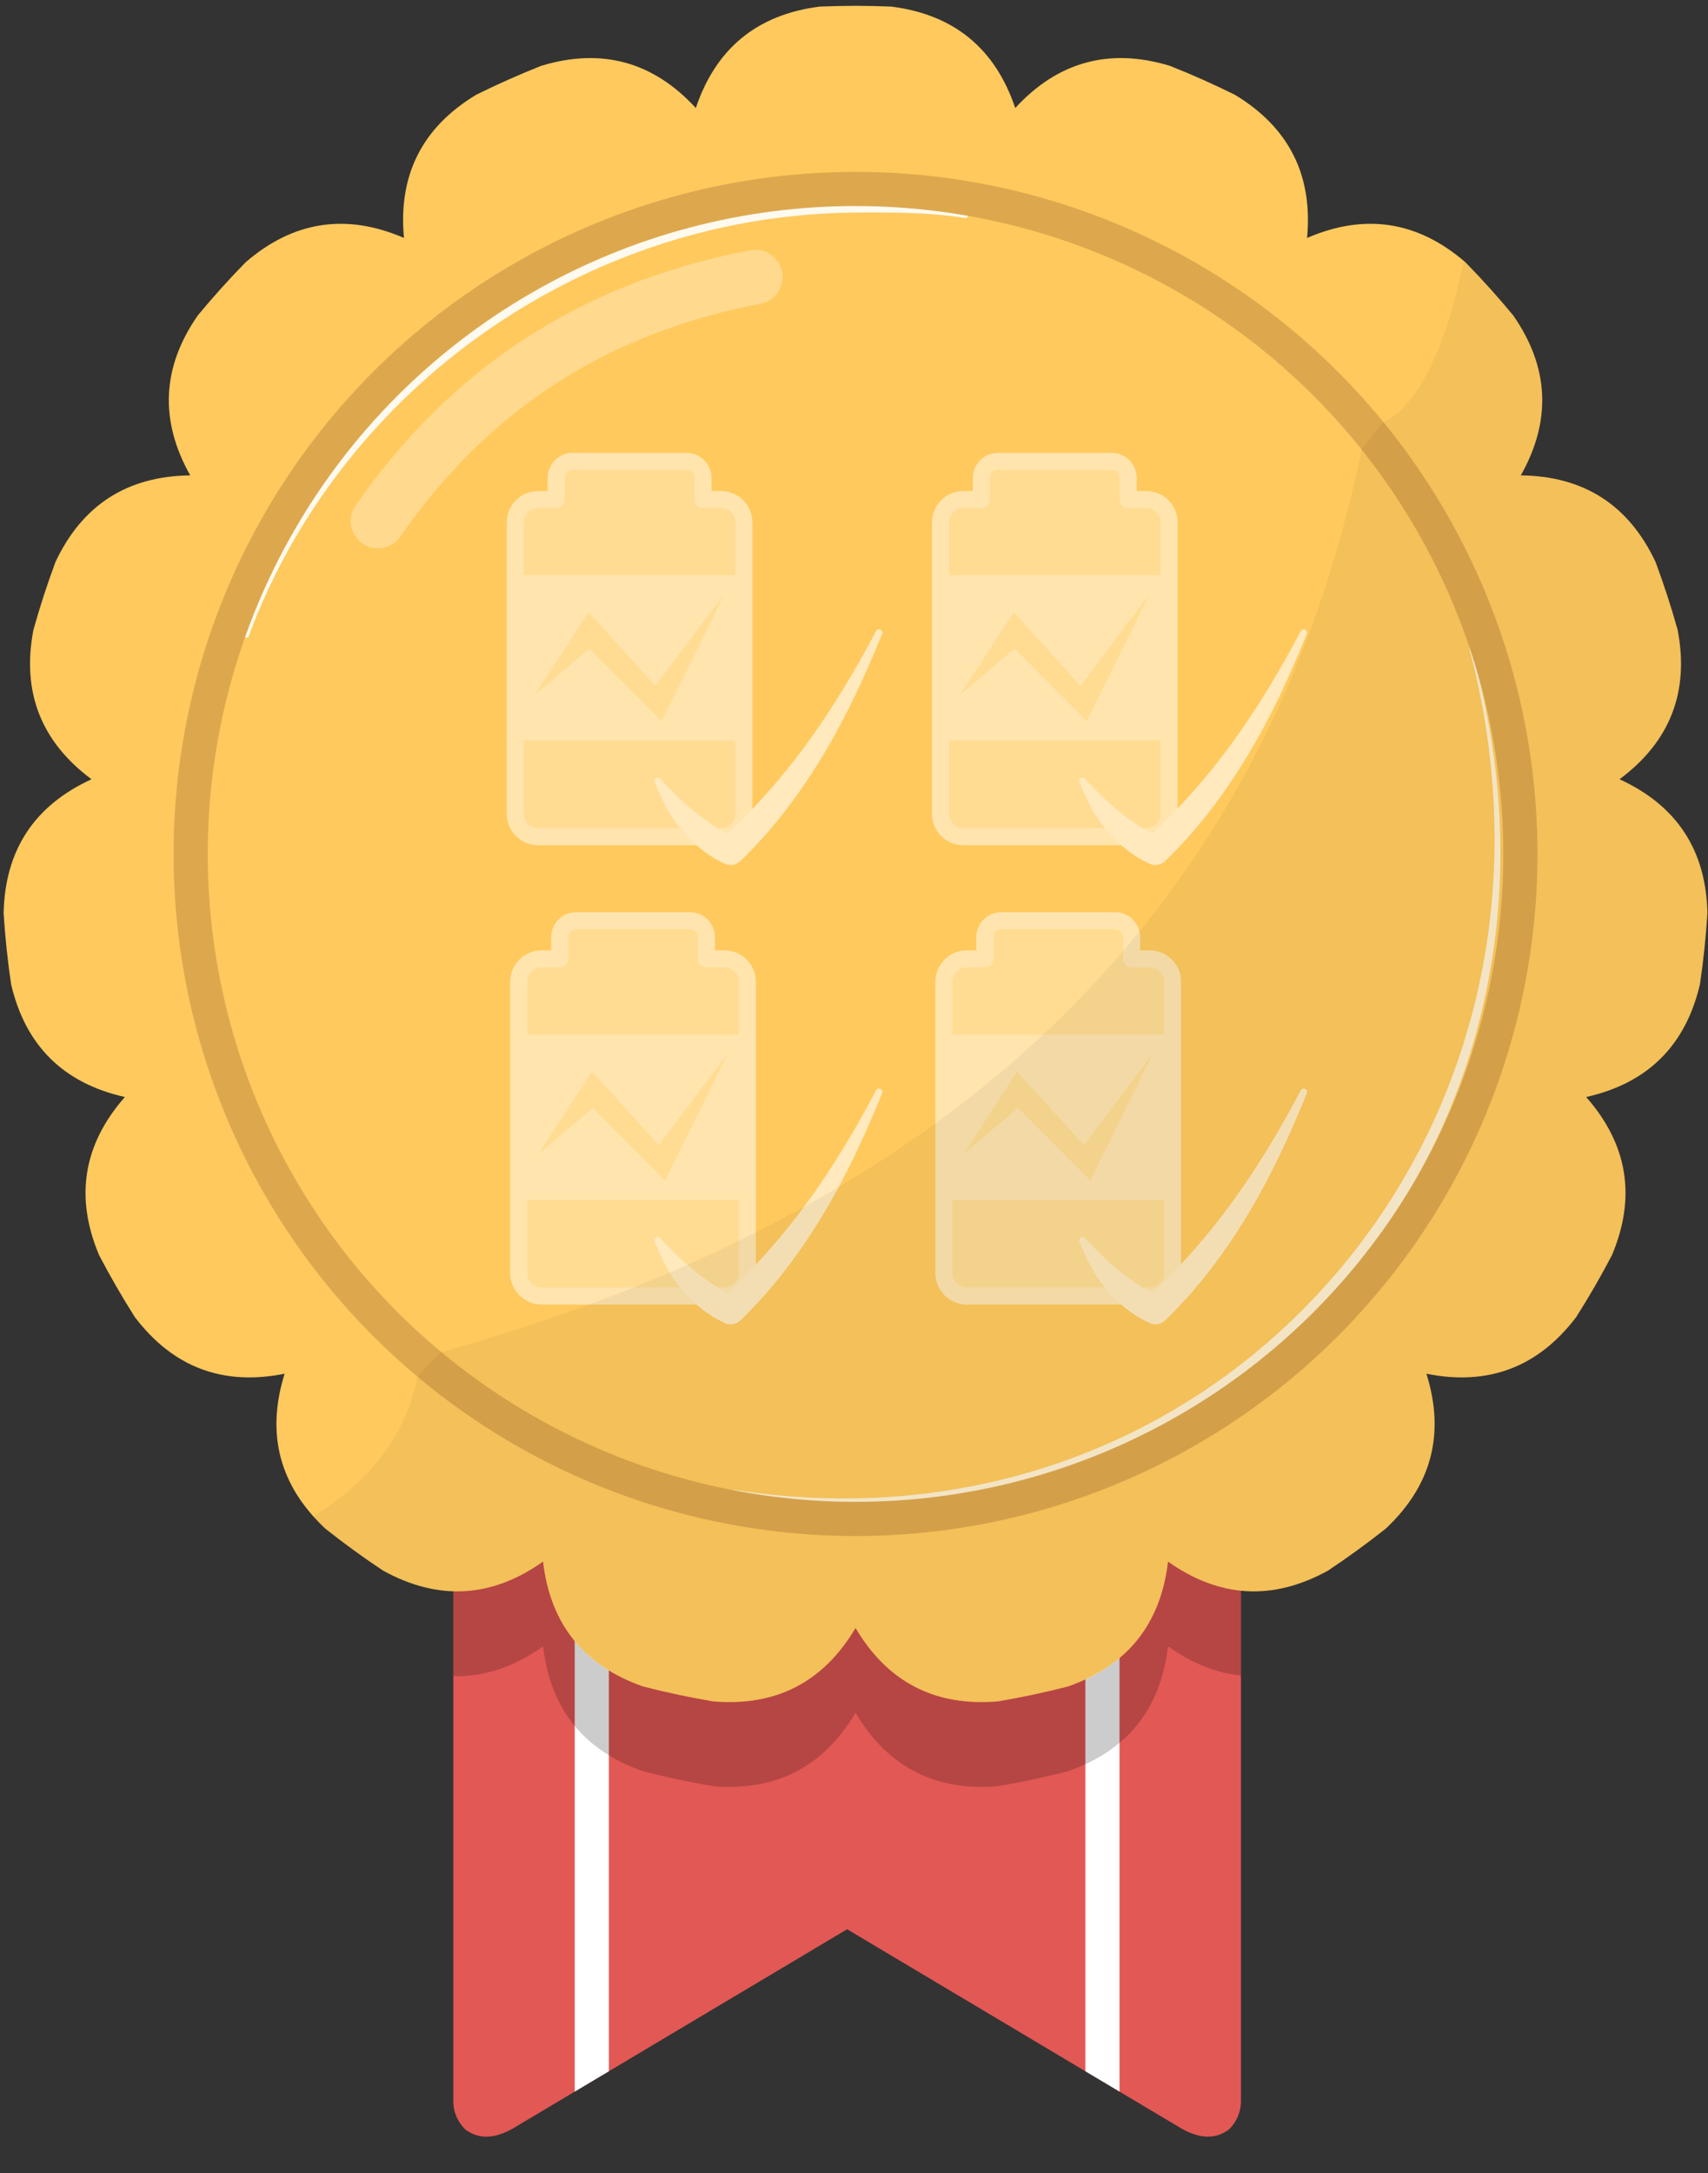 <?xml version="1.0" encoding="UTF-8" standalone="no"?><!DOCTYPE svg PUBLIC "-//W3C//DTD SVG 1.1//EN" "http://www.w3.org/Graphics/SVG/1.1/DTD/svg11.dtd"><svg width="100%" height="100%" viewBox="0 0 125 159" version="1.1" xmlns="http://www.w3.org/2000/svg" xmlns:xlink="http://www.w3.org/1999/xlink" xml:space="preserve" xmlns:serif="http://www.serif.com/" style="fill-rule:evenodd;clip-rule:evenodd;stroke-linecap:round;stroke-linejoin:round;stroke-miterlimit:1.5;"><rect x="0" y="0" width="125" height="159" fill="#333333" stroke="none"/><rect id="GoldV-8" x="0.266" y="0.427" width="124.692" height="155.914" style="fill:none;"/><clipPath id="_clip1"><rect x="0.266" y="0.427" width="124.692" height="155.914"/></clipPath><g clip-path="url(#_clip1)"><g id="Bronze"><path d="M34.064,155.822c-0.548,-0.524 -0.889,-1.263 -0.889,-2.081l-0,-52.472c20.133,13.42 39.34,13.583 57.645,0.796l-0,51.676c-0,0.819 -0.342,1.558 -0.891,2.083c-0.93,0.689 -2.071,0.717 -3.479,-0.087l-24.453,-14.573l-24.463,14.579c-1.404,0.799 -2.543,0.768 -3.47,0.079Z" style="fill:#e25855;"/><clipPath id="_clip2"><path d="M34.064,155.822c-0.548,-0.524 -0.889,-1.263 -0.889,-2.081l-0,-52.472c20.133,13.42 39.34,13.583 57.645,0.796l-0,51.676c-0,0.819 -0.342,1.558 -0.891,2.083c-0.93,0.689 -2.071,0.717 -3.479,-0.087l-24.453,-14.573l-24.463,14.579c-1.404,0.799 -2.543,0.768 -3.47,0.079Z"/></clipPath><g clip-path="url(#_clip2)"><g><path d="M43.312,113.889l-0,40.332" style="fill:none;stroke:#fff;stroke-width:2.5px;"/><path d="M80.683,113.889l-0,40.332" style="fill:none;stroke:#fff;stroke-width:2.5px;"/></g><path d="M33.175,116.346c2.233,0.161 4.424,-0.566 6.569,-2.088c0.534,4.58 2.978,7.629 7.332,9.145c1.69,0.434 3.398,0.797 5.118,1.088c4.595,0.386 8.068,-1.405 10.418,-5.372c2.35,3.967 5.823,5.758 10.418,5.372c1.72,-0.291 3.427,-0.654 5.117,-1.088c4.355,-1.516 6.799,-4.565 7.333,-9.145c1.748,1.24 3.526,1.952 5.34,2.081l-0,6.261c-1.81,-0.183 -3.591,-0.895 -5.34,-2.137c-0.534,4.581 -2.978,7.629 -7.333,9.145c-1.69,0.434 -3.397,0.797 -5.117,1.088c-4.595,0.386 -8.068,-1.405 -10.418,-5.372c-2.35,3.967 -5.823,5.758 -10.418,5.372c-1.72,-0.291 -3.428,-0.654 -5.118,-1.088c-4.354,-1.516 -6.798,-4.564 -7.332,-9.145c-2.144,1.522 -4.334,2.249 -6.569,2.18l-0,-6.297Z" style="fill-opacity:0.2;"/></g></g><path d="M65.228,0.482c-1.743,-0.073 -3.489,-0.073 -5.232,-0c-4.575,0.578 -7.599,3.051 -9.073,7.42c-3.124,-3.392 -6.893,-4.421 -11.308,-3.088c-1.622,0.642 -3.217,1.352 -4.779,2.128c-3.945,2.388 -5.701,5.878 -5.271,10.469c-4.233,-1.828 -8.095,-1.235 -11.586,1.778c-1.221,1.246 -2.389,2.543 -3.501,3.888c-2.631,3.786 -2.817,7.689 -0.556,11.708c-4.611,0.052 -7.898,2.164 -9.862,6.336c-0.608,1.635 -1.147,3.296 -1.616,4.976c-0.864,4.529 0.553,8.17 4.253,10.922c-4.191,1.923 -6.335,5.19 -6.431,9.8c0.109,1.741 0.292,3.477 0.547,5.203c1.053,4.489 3.829,7.239 8.328,8.248c-3.047,3.461 -3.677,7.317 -1.89,11.568c0.809,1.546 1.681,3.058 2.616,4.531c2.788,3.673 6.442,5.055 10.963,4.147c-1.375,4.402 -0.382,8.181 2.979,11.337c1.367,1.084 2.78,2.11 4.233,3.075c4.041,2.222 7.941,1.998 11.702,-0.67c0.534,4.58 2.978,7.629 7.332,9.145c1.69,0.434 3.398,0.797 5.118,1.088c4.595,0.386 8.068,-1.405 10.418,-5.372c2.35,3.967 5.823,5.758 10.418,5.372c1.72,-0.291 3.427,-0.654 5.117,-1.088c4.355,-1.516 6.799,-4.565 7.333,-9.145c3.76,2.668 7.661,2.892 11.702,0.67c1.453,-0.965 2.865,-1.991 4.233,-3.075c3.361,-3.156 4.354,-6.935 2.978,-11.337c4.521,0.908 8.176,-0.474 10.963,-4.147c0.935,-1.473 1.808,-2.985 2.616,-4.531c1.787,-4.251 1.157,-8.107 -1.889,-11.568c4.499,-1.009 7.275,-3.759 8.328,-8.248c0.255,-1.726 0.437,-3.462 0.547,-5.203c-0.097,-4.61 -2.24,-7.877 -6.432,-9.8c3.7,-2.752 5.118,-6.393 4.254,-10.922c-0.469,-1.68 -1.009,-3.341 -1.617,-4.976c-1.963,-4.172 -5.25,-6.284 -9.861,-6.336c2.261,-4.019 2.075,-7.922 -0.557,-11.708c-1.112,-1.345 -2.28,-2.642 -3.5,-3.888c-3.491,-3.013 -7.353,-3.606 -11.586,-1.778c0.43,-4.591 -1.327,-8.081 -5.271,-10.469c-1.563,-0.776 -3.157,-1.486 -4.78,-2.128c-4.414,-1.333 -8.183,-0.304 -11.307,3.088c-1.474,-4.369 -4.498,-6.842 -9.073,-7.42Z" style="fill:#ffc95d;"/><clipPath id="_clip3"><path d="M65.228,0.482c-1.743,-0.073 -3.489,-0.073 -5.232,-0c-4.575,0.578 -7.599,3.051 -9.073,7.42c-3.124,-3.392 -6.893,-4.421 -11.308,-3.088c-1.622,0.642 -3.217,1.352 -4.779,2.128c-3.945,2.388 -5.701,5.878 -5.271,10.469c-4.233,-1.828 -8.095,-1.235 -11.586,1.778c-1.221,1.246 -2.389,2.543 -3.501,3.888c-2.631,3.786 -2.817,7.689 -0.556,11.708c-4.611,0.052 -7.898,2.164 -9.862,6.336c-0.608,1.635 -1.147,3.296 -1.616,4.976c-0.864,4.529 0.553,8.17 4.253,10.922c-4.191,1.923 -6.335,5.19 -6.431,9.8c0.109,1.741 0.292,3.477 0.547,5.203c1.053,4.489 3.829,7.239 8.328,8.248c-3.047,3.461 -3.677,7.317 -1.89,11.568c0.809,1.546 1.681,3.058 2.616,4.531c2.788,3.673 6.442,5.055 10.963,4.147c-1.375,4.402 -0.382,8.181 2.979,11.337c1.367,1.084 2.78,2.11 4.233,3.075c4.041,2.222 7.941,1.998 11.702,-0.67c0.534,4.58 2.978,7.629 7.332,9.145c1.69,0.434 3.398,0.797 5.118,1.088c4.595,0.386 8.068,-1.405 10.418,-5.372c2.35,3.967 5.823,5.758 10.418,5.372c1.72,-0.291 3.427,-0.654 5.117,-1.088c4.355,-1.516 6.799,-4.565 7.333,-9.145c3.76,2.668 7.661,2.892 11.702,0.67c1.453,-0.965 2.865,-1.991 4.233,-3.075c3.361,-3.156 4.354,-6.935 2.978,-11.337c4.521,0.908 8.176,-0.474 10.963,-4.147c0.935,-1.473 1.808,-2.985 2.616,-4.531c1.787,-4.251 1.157,-8.107 -1.889,-11.568c4.499,-1.009 7.275,-3.759 8.328,-8.248c0.255,-1.726 0.437,-3.462 0.547,-5.203c-0.097,-4.61 -2.24,-7.877 -6.432,-9.8c3.7,-2.752 5.118,-6.393 4.254,-10.922c-0.469,-1.68 -1.009,-3.341 -1.617,-4.976c-1.963,-4.172 -5.25,-6.284 -9.861,-6.336c2.261,-4.019 2.075,-7.922 -0.557,-11.708c-1.112,-1.345 -2.28,-2.642 -3.5,-3.888c-3.491,-3.013 -7.353,-3.606 -11.586,-1.778c0.43,-4.591 -1.327,-8.081 -5.271,-10.469c-1.563,-0.776 -3.157,-1.486 -4.78,-2.128c-4.414,-1.333 -8.183,-0.304 -11.307,3.088c-1.474,-4.369 -4.498,-6.842 -9.073,-7.42Z"/></clipPath><g clip-path="url(#_clip3)"><path d="M107.536,47.474c1.041,3.934 1.622,7.813 1.793,11.596c0.275,6.096 -0.532,11.937 -2.241,17.347c-1.191,3.769 -2.82,7.326 -4.832,10.615c-1.36,2.224 -2.895,4.323 -4.585,6.283c-1.696,1.967 -3.547,3.794 -5.542,5.458c-2.975,2.482 -6.265,4.604 -9.816,6.293c-3.469,1.651 -7.184,2.892 -11.094,3.662c-5.51,1.085 -11.403,1.238 -17.53,0.277c-0.035,-0.006 -0.069,0.018 -0.075,0.054c-0.006,0.035 0.018,0.069 0.054,0.075c6.144,1.084 12.076,1.047 17.637,0.052c3.97,-0.711 7.75,-1.908 11.283,-3.53c3.631,-1.667 7.001,-3.78 10.045,-6.275c2.043,-1.675 3.941,-3.522 5.668,-5.522c1.721,-1.993 3.274,-4.138 4.641,-6.411c2.019,-3.354 3.636,-6.988 4.794,-10.832c0.842,-2.797 1.439,-5.707 1.77,-8.702c0.718,-6.509 0.177,-13.421 -1.844,-20.475c-0.009,-0.034 -0.046,-0.055 -0.08,-0.045c-0.035,0.009 -0.056,0.045 -0.046,0.08Z" style="fill:#fff;fill-opacity:0.7;"/><path d="M18.198,46.55c1.689,-4.552 4.079,-8.761 7.022,-12.519c1.775,-2.266 3.751,-4.367 5.902,-6.277c1.431,-1.271 2.938,-2.457 4.513,-3.554c1.567,-1.091 3.202,-2.093 4.896,-2.998c1.683,-0.899 3.423,-1.704 5.216,-2.404c5.239,-2.045 10.925,-3.199 16.865,-3.244c1.604,-0.015 3.235,-0.016 4.835,0.071c1.086,0.059 2.157,0.159 3.197,0.324c0.095,0.017 0.185,-0.047 0.201,-0.142c0.016,-0.095 -0.048,-0.185 -0.143,-0.201c-1.049,-0.189 -2.131,-0.312 -3.228,-0.393c-1.608,-0.118 -3.248,-0.146 -4.862,-0.16c-6.02,-0.046 -11.805,1.021 -17.139,3.029c-1.832,0.69 -3.611,1.491 -5.326,2.397c-1.728,0.913 -3.392,1.933 -4.982,3.05c-1.597,1.121 -3.119,2.341 -4.559,3.65c-2.162,1.964 -4.138,4.126 -5.899,6.457c-2.907,3.85 -5.225,8.161 -6.837,12.796c-0.032,0.09 0.015,0.19 0.105,0.223c0.091,0.032 0.191,-0.015 0.223,-0.105Z" style="fill:#fff;fill-opacity:0.9;"/><path d="M27.657,38.128c6.55,-9.429 15.532,-15.554 27.623,-17.858" style="fill:none;stroke:#fff;stroke-opacity:0.3;stroke-width:3.99px;"/><circle cx="62.612" cy="62.484" r="48.658" style="fill:none;stroke:#dda84d;stroke-width:2.5px;"/></g><g><path d="M40.707,36.553l-1.324,-0c-0.923,-0 -1.673,0.749 -1.673,1.673l0,21.323c0,0.923 0.75,1.673 1.673,1.673l13.386,-0c0.924,-0 1.673,-0.75 1.673,-1.673l0,-21.323c0,-0.924 -0.749,-1.673 -1.673,-1.673l-1.323,-0l-0,-1.589c-0,-0.665 -0.539,-1.204 -1.204,-1.204l-8.332,0c-0.664,0 -1.203,0.539 -1.203,1.204l-0,1.589Z" style="fill:#ffdc92;stroke:#ffe4ad;stroke-width:1.25px;stroke-linecap:butt;stroke-miterlimit:2;"/><path d="M54.442,42.091l-16.732,-0l0,12.091l16.732,0l0,-12.091Zm-15.283,8.732l3.913,-6.022l4.888,5.382l5.033,-6.68l-4.57,9.267l-5.289,-5.309l-3.975,3.362Z" style="fill:#ffe4ad;"/><path d="M40.959,70.161l-1.324,-0c-0.923,-0 -1.673,0.75 -1.673,1.673l0,21.323c0,0.924 0.75,1.673 1.673,1.673l13.386,0c0.924,0 1.673,-0.749 1.673,-1.673l0,-21.323c0,-0.923 -0.749,-1.673 -1.673,-1.673l-1.323,-0l-0,-1.589c-0,-0.664 -0.539,-1.203 -1.204,-1.203l-8.332,-0c-0.664,-0 -1.203,0.539 -1.203,1.203l-0,1.589Z" style="fill:#ffdc92;stroke:#ffe4ad;stroke-width:1.25px;stroke-linecap:butt;stroke-miterlimit:2;"/><path d="M54.694,75.699l-16.732,0l0,12.092l16.732,-0l0,-12.092Zm-15.282,8.732l3.912,-6.021l4.888,5.381l5.033,-6.679l-4.569,9.266l-5.29,-5.309l-3.974,3.362Z" style="fill:#ffe4ad;"/><path d="M71.824,36.553l-1.323,-0c-0.923,-0 -1.673,0.749 -1.673,1.673l-0,21.323c-0,0.923 0.75,1.673 1.673,1.673l13.386,-0c0.923,-0 1.673,-0.75 1.673,-1.673l0,-21.323c0,-0.924 -0.75,-1.673 -1.673,-1.673l-1.323,-0l-0,-1.589c-0,-0.665 -0.54,-1.204 -1.204,-1.204l-8.332,0c-0.664,0 -1.204,0.539 -1.204,1.204l0,1.589Z" style="fill:#ffdc92;stroke:#ffe4ad;stroke-width:1.25px;stroke-linecap:butt;stroke-miterlimit:2;"/><path d="M85.56,42.091l-16.732,-0l-0,12.091l16.732,0l0,-12.091Zm-15.283,8.732l3.912,-6.022l4.889,5.382l5.033,-6.68l-4.57,9.267l-5.289,-5.309l-3.975,3.362Z" style="fill:#ffe4ad;"/><path d="M72.076,70.161l-1.323,-0c-0.923,-0 -1.673,0.75 -1.673,1.673l-0,21.323c-0,0.924 0.75,1.673 1.673,1.673l13.386,0c0.923,0 1.673,-0.749 1.673,-1.673l0,-21.323c0,-0.923 -0.75,-1.673 -1.673,-1.673l-1.323,-0l-0,-1.589c-0,-0.664 -0.54,-1.203 -1.204,-1.203l-8.332,-0c-0.664,-0 -1.204,0.539 -1.204,1.203l0,1.589Z" style="fill:#ffdc92;stroke:#ffe4ad;stroke-width:1.25px;stroke-linecap:butt;stroke-miterlimit:2;"/><path d="M85.812,75.699l-16.732,0l-0,12.092l16.732,-0l0,-12.092Zm-15.283,8.732l3.912,-6.021l4.889,5.381l5.033,-6.679l-4.57,9.266l-5.289,-5.309l-3.975,3.362Z" style="fill:#ffe4ad;"/><path d="M47.926,90.884c0.362,0.893 0.745,1.694 1.215,2.445c0.217,0.346 0.454,0.661 0.705,0.965c0.625,0.76 1.335,1.393 2.108,1.913c0.347,0.233 0.717,0.424 1.093,0.603c0.385,0.174 0.838,0.096 1.144,-0.196c0.721,-0.713 1.411,-1.429 2.049,-2.17c1.557,-1.812 2.873,-3.701 4.033,-5.634c1.717,-2.861 3.063,-5.813 4.282,-8.806c0.058,-0.124 0.004,-0.271 -0.12,-0.329c-0.123,-0.058 -0.271,-0.004 -0.328,0.12c-1.485,2.813 -3.116,5.556 -5.047,8.211c-1.276,1.755 -2.696,3.447 -4.288,5.104c-0.487,0.508 -0.985,1.017 -1.505,1.519c-0.392,-0.198 -0.769,-0.425 -1.141,-0.675c-0.379,-0.255 -0.752,-0.522 -1.123,-0.817c-0.642,-0.512 -1.261,-1.059 -1.879,-1.699c-0.26,-0.269 -0.517,-0.524 -0.776,-0.812c-0.071,-0.117 -0.224,-0.153 -0.34,-0.082c-0.117,0.071 -0.153,0.223 -0.082,0.34Z" style="fill:#ffe9bd;"/><path d="M79.011,90.884c0.361,0.893 0.745,1.694 1.215,2.445c0.217,0.346 0.454,0.661 0.705,0.965c0.625,0.76 1.334,1.393 2.108,1.913c0.347,0.233 0.717,0.424 1.092,0.603c0.386,0.174 0.839,0.096 1.145,-0.196c0.721,-0.713 1.411,-1.429 2.049,-2.17c1.557,-1.812 2.872,-3.701 4.033,-5.634c1.717,-2.861 3.063,-5.813 4.282,-8.806c0.058,-0.124 0.004,-0.271 -0.12,-0.329c-0.123,-0.058 -0.271,-0.004 -0.328,0.12c-1.485,2.813 -3.116,5.556 -5.047,8.211c-1.276,1.755 -2.696,3.447 -4.288,5.104c-0.487,0.508 -0.985,1.017 -1.505,1.519c-0.392,-0.198 -0.769,-0.425 -1.141,-0.675c-0.379,-0.255 -0.752,-0.522 -1.123,-0.817c-0.642,-0.512 -1.261,-1.059 -1.879,-1.699c-0.26,-0.269 -0.518,-0.524 -0.776,-0.812c-0.071,-0.117 -0.224,-0.153 -0.34,-0.082c-0.117,0.071 -0.153,0.223 -0.082,0.34Z" style="fill:#ffe9bd;"/><path d="M47.926,57.275c0.362,0.893 0.745,1.695 1.215,2.445c0.217,0.346 0.454,0.661 0.705,0.966c0.625,0.759 1.335,1.393 2.108,1.913c0.347,0.233 0.717,0.423 1.093,0.603c0.385,0.174 0.838,0.096 1.144,-0.197c0.721,-0.712 1.411,-1.428 2.049,-2.17c1.557,-1.811 2.873,-3.701 4.033,-5.634c1.717,-2.86 3.063,-5.813 4.282,-8.806c0.058,-0.124 0.004,-0.271 -0.12,-0.329c-0.123,-0.057 -0.271,-0.004 -0.328,0.12c-1.485,2.814 -3.116,5.556 -5.047,8.212c-1.276,1.754 -2.696,3.446 -4.288,5.104c-0.487,0.508 -0.985,1.017 -1.505,1.518c-0.392,-0.197 -0.769,-0.425 -1.141,-0.674c-0.379,-0.255 -0.752,-0.522 -1.123,-0.818c-0.642,-0.511 -1.261,-1.058 -1.879,-1.699c-0.26,-0.269 -0.517,-0.523 -0.776,-0.812c-0.071,-0.116 -0.224,-0.153 -0.34,-0.082c-0.117,0.072 -0.153,0.224 -0.082,0.34Z" style="fill:#ffe9bd;"/><path d="M79.011,57.275c0.361,0.893 0.745,1.695 1.215,2.445c0.217,0.346 0.454,0.661 0.705,0.966c0.625,0.759 1.334,1.393 2.108,1.913c0.347,0.233 0.717,0.423 1.092,0.603c0.386,0.174 0.839,0.096 1.145,-0.197c0.721,-0.712 1.411,-1.428 2.049,-2.17c1.557,-1.811 2.872,-3.701 4.033,-5.634c1.717,-2.86 3.063,-5.813 4.282,-8.806c0.058,-0.124 0.004,-0.271 -0.12,-0.329c-0.123,-0.057 -0.271,-0.004 -0.328,0.12c-1.485,2.814 -3.116,5.556 -5.047,8.212c-1.276,1.754 -2.696,3.446 -4.288,5.104c-0.487,0.508 -0.985,1.017 -1.505,1.518c-0.392,-0.197 -0.769,-0.425 -1.141,-0.674c-0.379,-0.255 -0.752,-0.522 -1.123,-0.818c-0.642,-0.511 -1.261,-1.058 -1.879,-1.699c-0.26,-0.269 -0.518,-0.523 -0.776,-0.812c-0.071,-0.116 -0.224,-0.153 -0.34,-0.082c-0.117,0.072 -0.153,0.224 -0.082,0.34Z" style="fill:#ffe9bd;"/></g><path id="schatten" d="M107.124,19.086l0.121,0.103c1.22,1.246 2.388,2.543 3.5,3.888c2.632,3.786 2.818,7.689 0.557,11.708c4.611,0.052 7.898,2.164 9.861,6.336c0.608,1.635 1.148,3.296 1.617,4.976c0.864,4.529 -0.554,8.17 -4.254,10.922c4.192,1.923 6.335,5.19 6.432,9.8c-0.11,1.741 -0.292,3.477 -0.547,5.203c-1.053,4.489 -3.829,7.239 -8.328,8.248c3.046,3.461 3.676,7.317 1.889,11.568c-0.808,1.546 -1.681,3.058 -2.616,4.531c-2.787,3.673 -6.442,5.055 -10.963,4.147c1.376,4.402 0.383,8.181 -2.978,11.337c-1.368,1.084 -2.78,2.11 -4.233,3.075c-4.041,2.222 -7.942,1.998 -11.702,-0.67c-0.534,4.58 -2.978,7.629 -7.333,9.145c-1.69,0.434 -3.397,0.797 -5.117,1.088c-4.595,0.386 -8.068,-1.405 -10.418,-5.372c-2.35,3.967 -5.823,5.758 -10.418,5.372c-1.72,-0.291 -3.428,-0.654 -5.118,-1.088c-4.354,-1.516 -6.798,-4.565 -7.332,-9.145c-3.761,2.668 -7.661,2.892 -11.702,0.67c-1.453,-0.965 -2.866,-1.991 -4.233,-3.075c-0.312,-0.292 -0.603,-0.59 -0.874,-0.894c3.67,-2.26 6.715,-5.537 7.645,-10.285l1.647,-1.716c37.945,-10.584 60.534,-32.553 67.451,-66.146l1.529,-1.916c2.79,-1.179 4.869,-6.412 5.917,-11.81Z" style="fill-opacity:0.05;"/></g></svg>